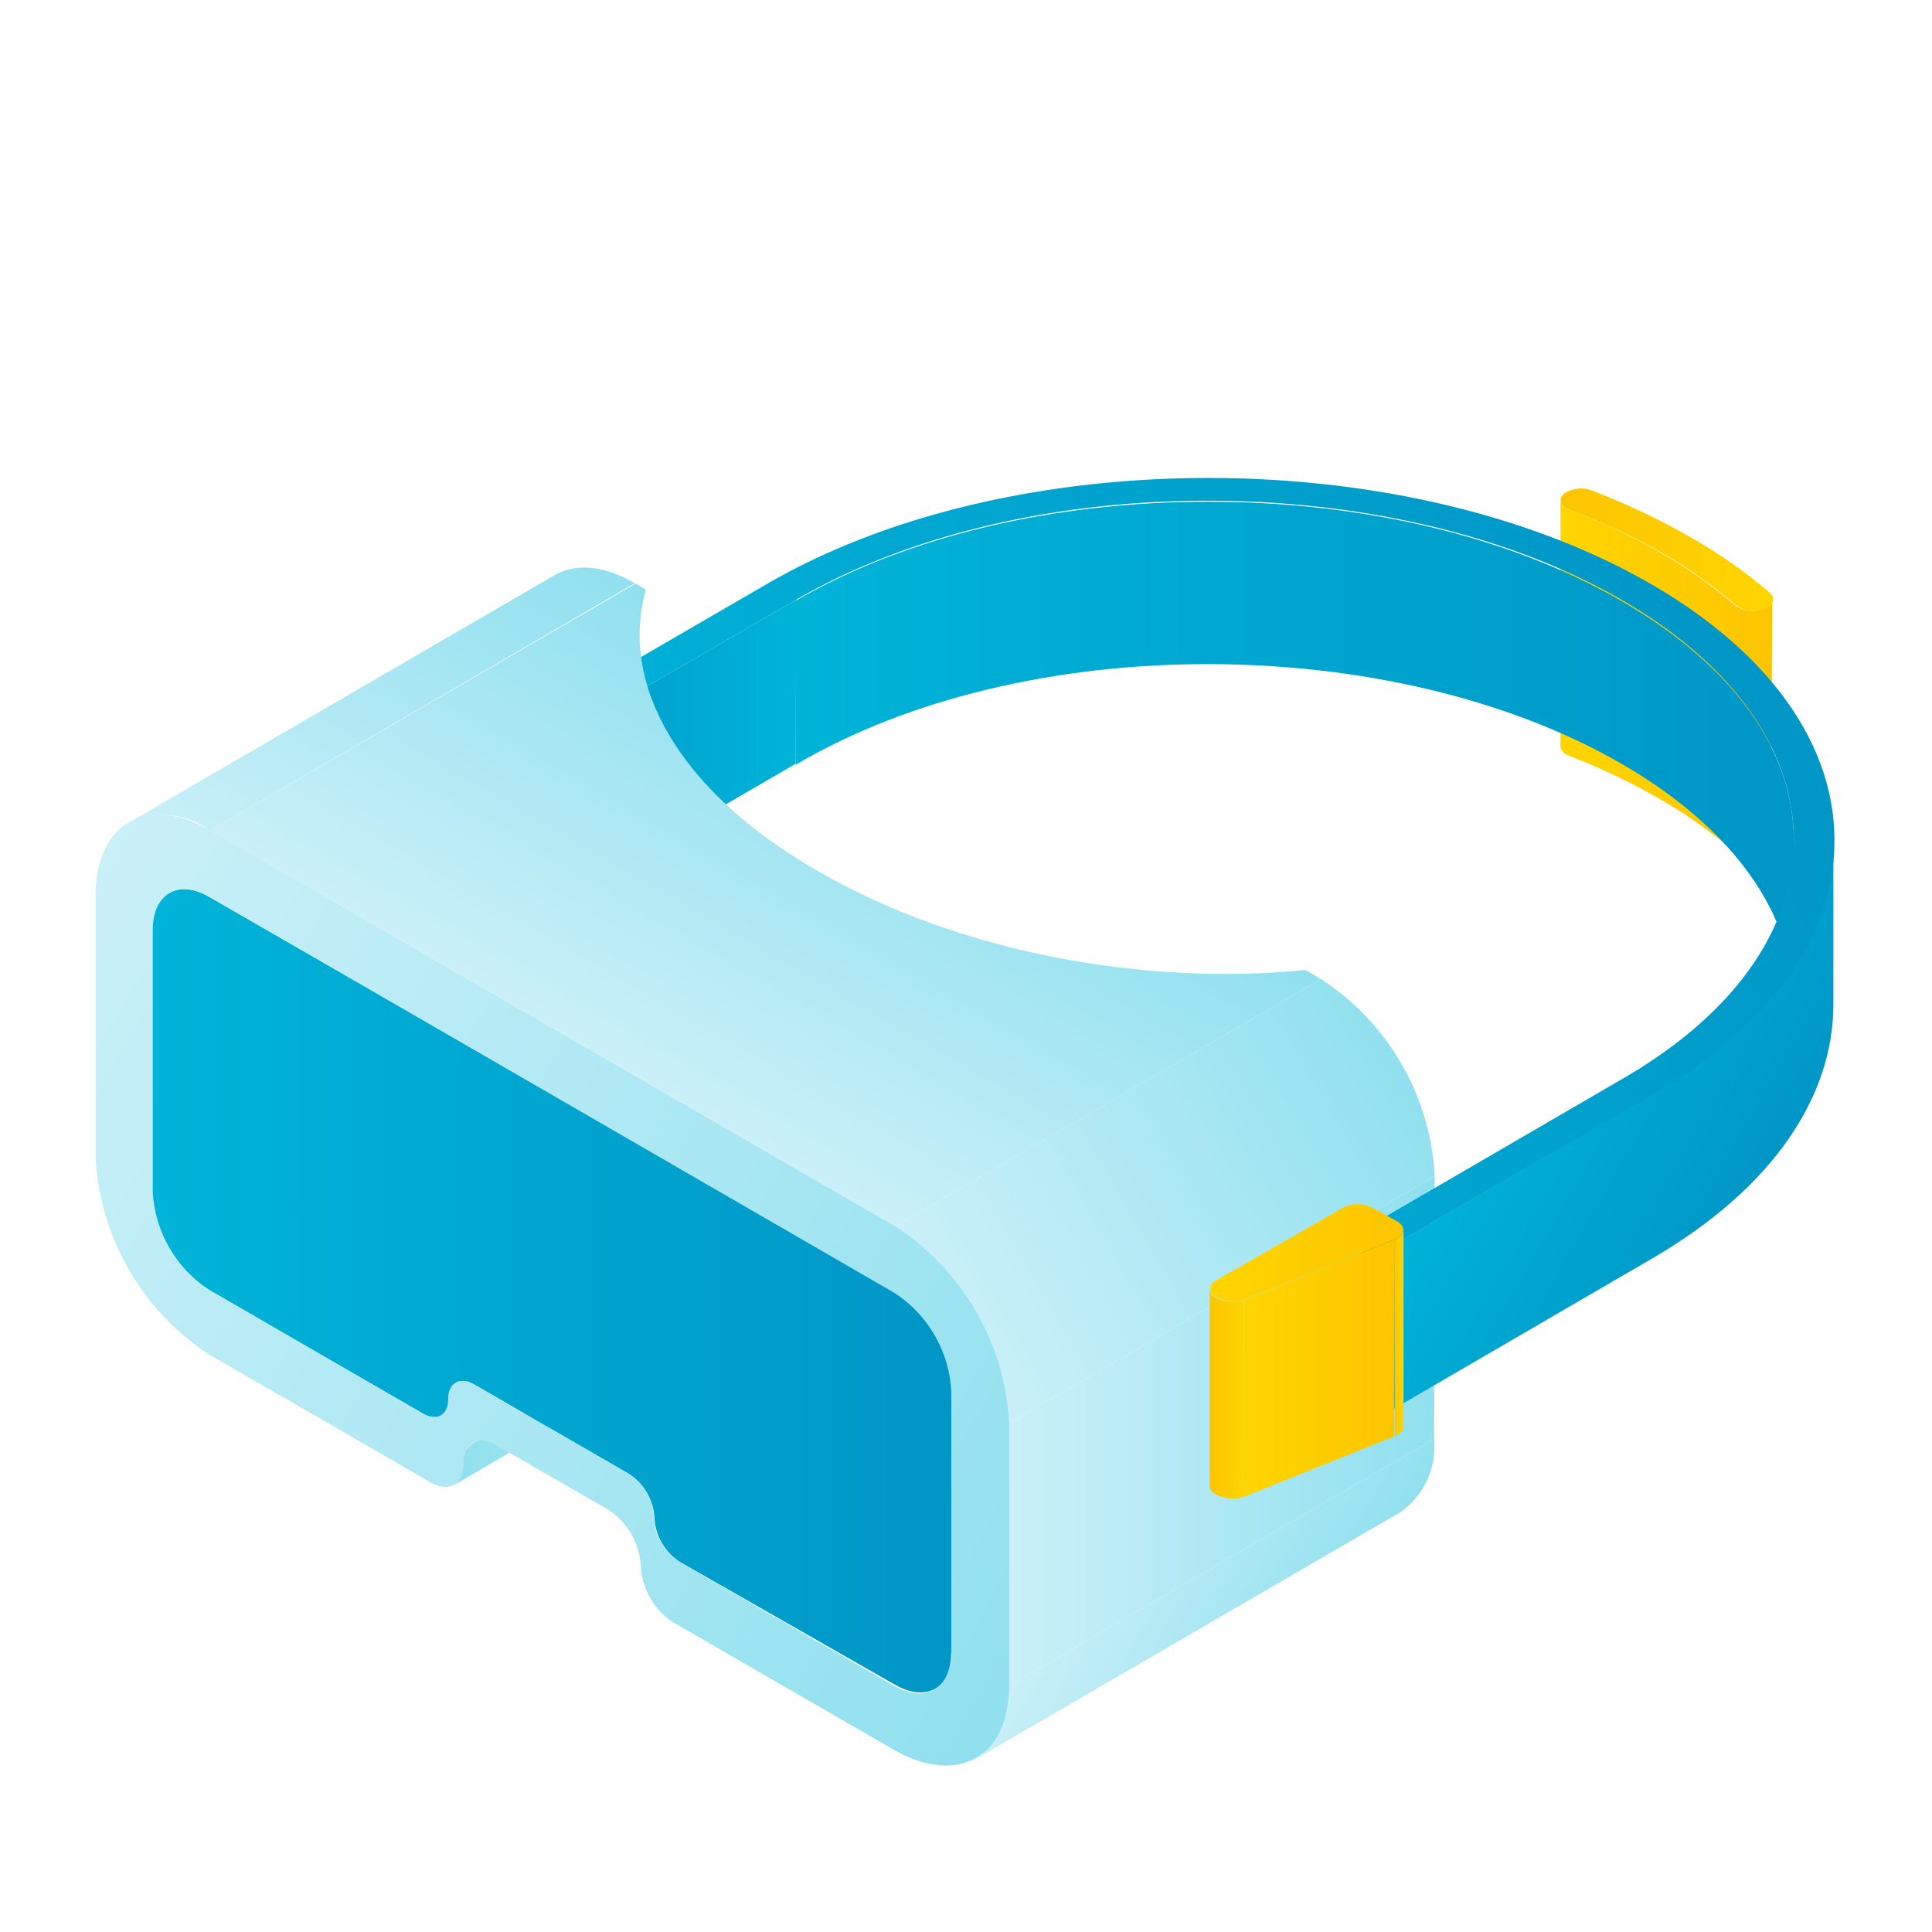 <svg xmlns="http://www.w3.org/2000/svg" xmlns:xlink="http://www.w3.org/1999/xlink" viewBox="0 0 96 96"><defs><style>.cls-1{fill:url(#linear-gradient);}.cls-2{fill:url(#linear-gradient-2);}.cls-3{fill:url(#linear-gradient-3);}.cls-4{fill:url(#linear-gradient-4);}.cls-5{fill:url(#linear-gradient-5);}.cls-6{fill:url(#linear-gradient-6);}.cls-7{fill:url(#linear-gradient-7);}.cls-8{fill:url(#linear-gradient-8);}.cls-9{fill:url(#linear-gradient-9);}.cls-10{fill:url(#linear-gradient-10);}.cls-11{fill:url(#linear-gradient-11);}.cls-12{fill:url(#linear-gradient-12);}.cls-13{fill:url(#linear-gradient-13);}.cls-14{fill:url(#linear-gradient-14);}.cls-15{fill:url(#linear-gradient-15);}.cls-16{fill:url(#linear-gradient-16);}.cls-17{fill:url(#linear-gradient-17);}.cls-18{fill:url(#linear-gradient-18);}</style><linearGradient id="linear-gradient" x1="50.11" y1="71.11" x2="71.29" y2="71.11" gradientUnits="userSpaceOnUse"><stop offset="0" stop-color="#caf0f8"/><stop offset="1" stop-color="#90e0ef"/></linearGradient><linearGradient id="linear-gradient-2" x1="47.3" y1="65.8" x2="69.66" y2="52.9" xlink:href="#linear-gradient"/><linearGradient id="linear-gradient-3" x1="77.51" y1="33.72" x2="88.06" y2="33.72" gradientUnits="userSpaceOnUse"><stop offset="0" stop-color="#ffd500"/><stop offset="1" stop-color="#fdc500"/></linearGradient><linearGradient id="linear-gradient-4" x1="88.06" y1="27.32" x2="77.54" y2="27.32" xlink:href="#linear-gradient-3"/><linearGradient id="linear-gradient-5" x1="22.52" y1="66.64" x2="44.61" y2="66.64" gradientUnits="userSpaceOnUse"><stop offset="0" stop-color="#90e0ef"/><stop offset="1" stop-color="#caf0f8"/></linearGradient><linearGradient id="linear-gradient-6" x1="13.27" y1="44.84" x2="24.71" y2="25.02" xlink:href="#linear-gradient"/><linearGradient id="linear-gradient-7" x1="54.42" y1="76.31" x2="65.62" y2="82.78" xlink:href="#linear-gradient"/><linearGradient id="linear-gradient-8" x1="7.55" y1="64.14" x2="47.31" y2="64.14" gradientUnits="userSpaceOnUse"><stop offset="0" stop-color="#00b4d8"/><stop offset="1" stop-color="#0096c7"/></linearGradient><linearGradient id="linear-gradient-9" x1="1.25" y1="49.03" x2="53.6" y2="79.26" xlink:href="#linear-gradient"/><linearGradient id="linear-gradient-10" x1="39.56" y1="37.77" x2="26.15" y2="37.77" xlink:href="#linear-gradient-8"/><linearGradient id="linear-gradient-11" x1="39.54" y1="37.35" x2="89.13" y2="37.35" xlink:href="#linear-gradient-8"/><linearGradient id="linear-gradient-12" x1="74.18" y1="52.72" x2="86.92" y2="60.08" xlink:href="#linear-gradient-8"/><linearGradient id="linear-gradient-13" x1="35.3" y1="56.04" x2="84.64" y2="27.55" xlink:href="#linear-gradient-8"/><linearGradient id="linear-gradient-14" x1="69.74" y1="66.24" x2="69.28" y2="66.24" xlink:href="#linear-gradient-3"/><linearGradient id="linear-gradient-15" x1="61.81" y1="69.26" x2="60.11" y2="69.26" xlink:href="#linear-gradient-3"/><linearGradient id="linear-gradient-16" x1="60.14" y1="62.24" x2="69.74" y2="62.24" xlink:href="#linear-gradient-3"/><linearGradient id="linear-gradient-17" x1="61.78" y1="67.99" x2="69.31" y2="67.99" xlink:href="#linear-gradient-3"/><linearGradient id="linear-gradient-18" x1="32.73" y1="54.14" x2="43.34" y2="35.77" xlink:href="#linear-gradient"/></defs><g id="Layer_25" data-name="Layer 25"><polygon class="cls-1" points="50.15 70.73 71.29 58.44 71.26 71.49 50.11 83.78 50.15 70.73"/><path class="cls-2" d="M44.49,60.93,65.64,48.65a12.45,12.45,0,0,1,5.65,9.79L50.15,70.73A12.46,12.46,0,0,0,44.49,60.93Z"/><path class="cls-3" d="M88.06,29.78,88,42c0,.19-.15.37-.44.49a1.58,1.58,0,0,1-1.25-.08l-.14-.09a23.48,23.48,0,0,0-3.7-2.62A32.35,32.35,0,0,0,78,37.57l-.17-.08a.5.5,0,0,1-.29-.41l0-12.23a.49.49,0,0,0,.3.41.8.8,0,0,0,.16.08,31.94,31.94,0,0,1,4.53,2.13,24.15,24.15,0,0,1,3.7,2.62.6.6,0,0,0,.13.09,1.56,1.56,0,0,0,1.26.08C87.9,30.15,88.06,30,88.06,29.78Z"/><path class="cls-4" d="M83.94,26.66a25.05,25.05,0,0,1,4,2.79c.31.27.18.63-.27.81a1.56,1.56,0,0,1-1.26-.08.6.6,0,0,1-.13-.09,24.15,24.15,0,0,0-3.7-2.62A31.94,31.94,0,0,0,78,25.34a.8.8,0,0,1-.16-.08c-.33-.19-.39-.49-.13-.72a1.49,1.49,0,0,1,1.38-.17A34.35,34.35,0,0,1,83.94,26.66Z"/><path class="cls-5" d="M23.46,71.74,44.61,59.45a1.17,1.17,0,0,0-.48,1,1.11,1.11,0,0,1-.47,1L22.52,73.82a1.14,1.14,0,0,0,.47-1A1.14,1.14,0,0,1,23.46,71.74Z"/><path class="cls-6" d="M6.4,40.87,27.54,28.59c1-.6,2.46-.52,4,.39L10.44,41.27A4,4,0,0,0,6.4,40.87Z"/><path class="cls-7" d="M69.6,75.13,48.46,87.42a4,4,0,0,0,1.65-3.64L71.26,71.49A4,4,0,0,1,69.6,75.13Z"/><path class="cls-8" d="M44.48,64.19a6.24,6.24,0,0,1,2.83,4.9l0,13c0,1.79-1.28,2.52-2.84,1.62L33.78,77.61a2.79,2.79,0,0,1-1.26-2.18,2.8,2.8,0,0,0-1.26-2.19l-7.7-4.45c-.7-.4-1.27-.08-1.27.73s-.57,1.12-1.27.72L10.37,64.09A6.21,6.21,0,0,1,7.55,59.2l0-13c0-1.81,1.28-2.54,2.85-1.63Z"/><path class="cls-9" d="M44.49,60.93a12.46,12.46,0,0,1,5.66,9.8l0,13c0,3.6-2.56,5-5.69,3.24l-11-6.35a3.57,3.57,0,0,1-1.62-2.8,3.58,3.58,0,0,0-1.61-2.8l-5.57-3.21c-.9-.52-1.63-.11-1.63.92s-.73,1.45-1.63.93l-11-6.35a12.48,12.48,0,0,1-5.65-9.8l0-13c0-3.61,2.56-5.06,5.7-3.25Zm2.78,21.21,0-13a6.24,6.24,0,0,0-2.83-4.9l-34-19.66c-1.57-.91-2.84-.18-2.85,1.63l0,13a6.21,6.21,0,0,0,2.82,4.89L21,70.24c.7.4,1.27.08,1.27-.72s.57-1.13,1.27-.73l7.7,4.45a2.8,2.8,0,0,1,1.26,2.19,2.79,2.79,0,0,0,1.26,2.18l10.65,6.15c1.56.9,2.84.17,2.84-1.62"/><polygon class="cls-10" points="39.56 29.8 39.54 37.95 26.15 45.73 26.17 37.58 39.56 29.8"/><path class="cls-11" d="M89.13,41.67l0,8.16c0-4.3-2.88-8.6-8.56-11.88S67.44,33,60,33,45.18,34.67,39.54,38l0-8.15c5.65-3.28,13-4.92,20.48-4.92s14.85,1.64,20.53,4.92S89.11,37.38,89.13,41.67Z"/><path class="cls-12" d="M82.12,54.37,68.73,62.16l0,8.15L82.1,62.53c6-3.49,9-8.05,9-12.62l0-8.15C91.12,46.33,88.12,50.89,82.12,54.37Z"/><path class="cls-13" d="M82,29c12.15,7,12.21,18.38.14,25.39L68.73,62.16a1.59,1.59,0,0,1-1.41,0c-.39-.23-.39-.6,0-.82L80.7,53.56c5.65-3.29,8.46-7.58,8.43-11.89s-2.88-8.59-8.56-11.87S67.46,24.88,60,24.88,45.21,26.52,39.56,29.8L26.17,37.58a1.53,1.53,0,0,1-1.41,0c-.4-.23-.4-.59,0-.82L38.14,29C50.21,22,69.84,22,82,29Z"/><path class="cls-14" d="M69.74,61.11l0,9.79c0,.18-.15.36-.43.47l0-9.78C69.59,61.48,69.74,61.3,69.74,61.11Z"/><path class="cls-15" d="M60.11,73.83l0-9.78a.5.5,0,0,0,.28.42,2,2,0,0,0,1.39.14l0,9.78a1.9,1.9,0,0,1-1.39-.14A.5.5,0,0,1,60.11,73.83Z"/><path class="cls-16" d="M69.44,60.7c.44.26.38.68-.13.89l-7.5,3a2,2,0,0,1-1.39-.14.44.44,0,0,1,0-.82L66.75,60a1.61,1.61,0,0,1,1.42,0Z"/><polygon class="cls-17" points="69.31 61.59 69.28 71.37 61.78 74.39 61.81 64.61 69.31 61.59"/><path class="cls-18" d="M40.67,43.3c-7-4-9.91-9.36-8.57-14l-.52-.3L10.44,41.27,44.49,60.93,65.64,48.65l-.77-.45C56.82,49,47.61,47.31,40.67,43.3Z"/></g></svg>